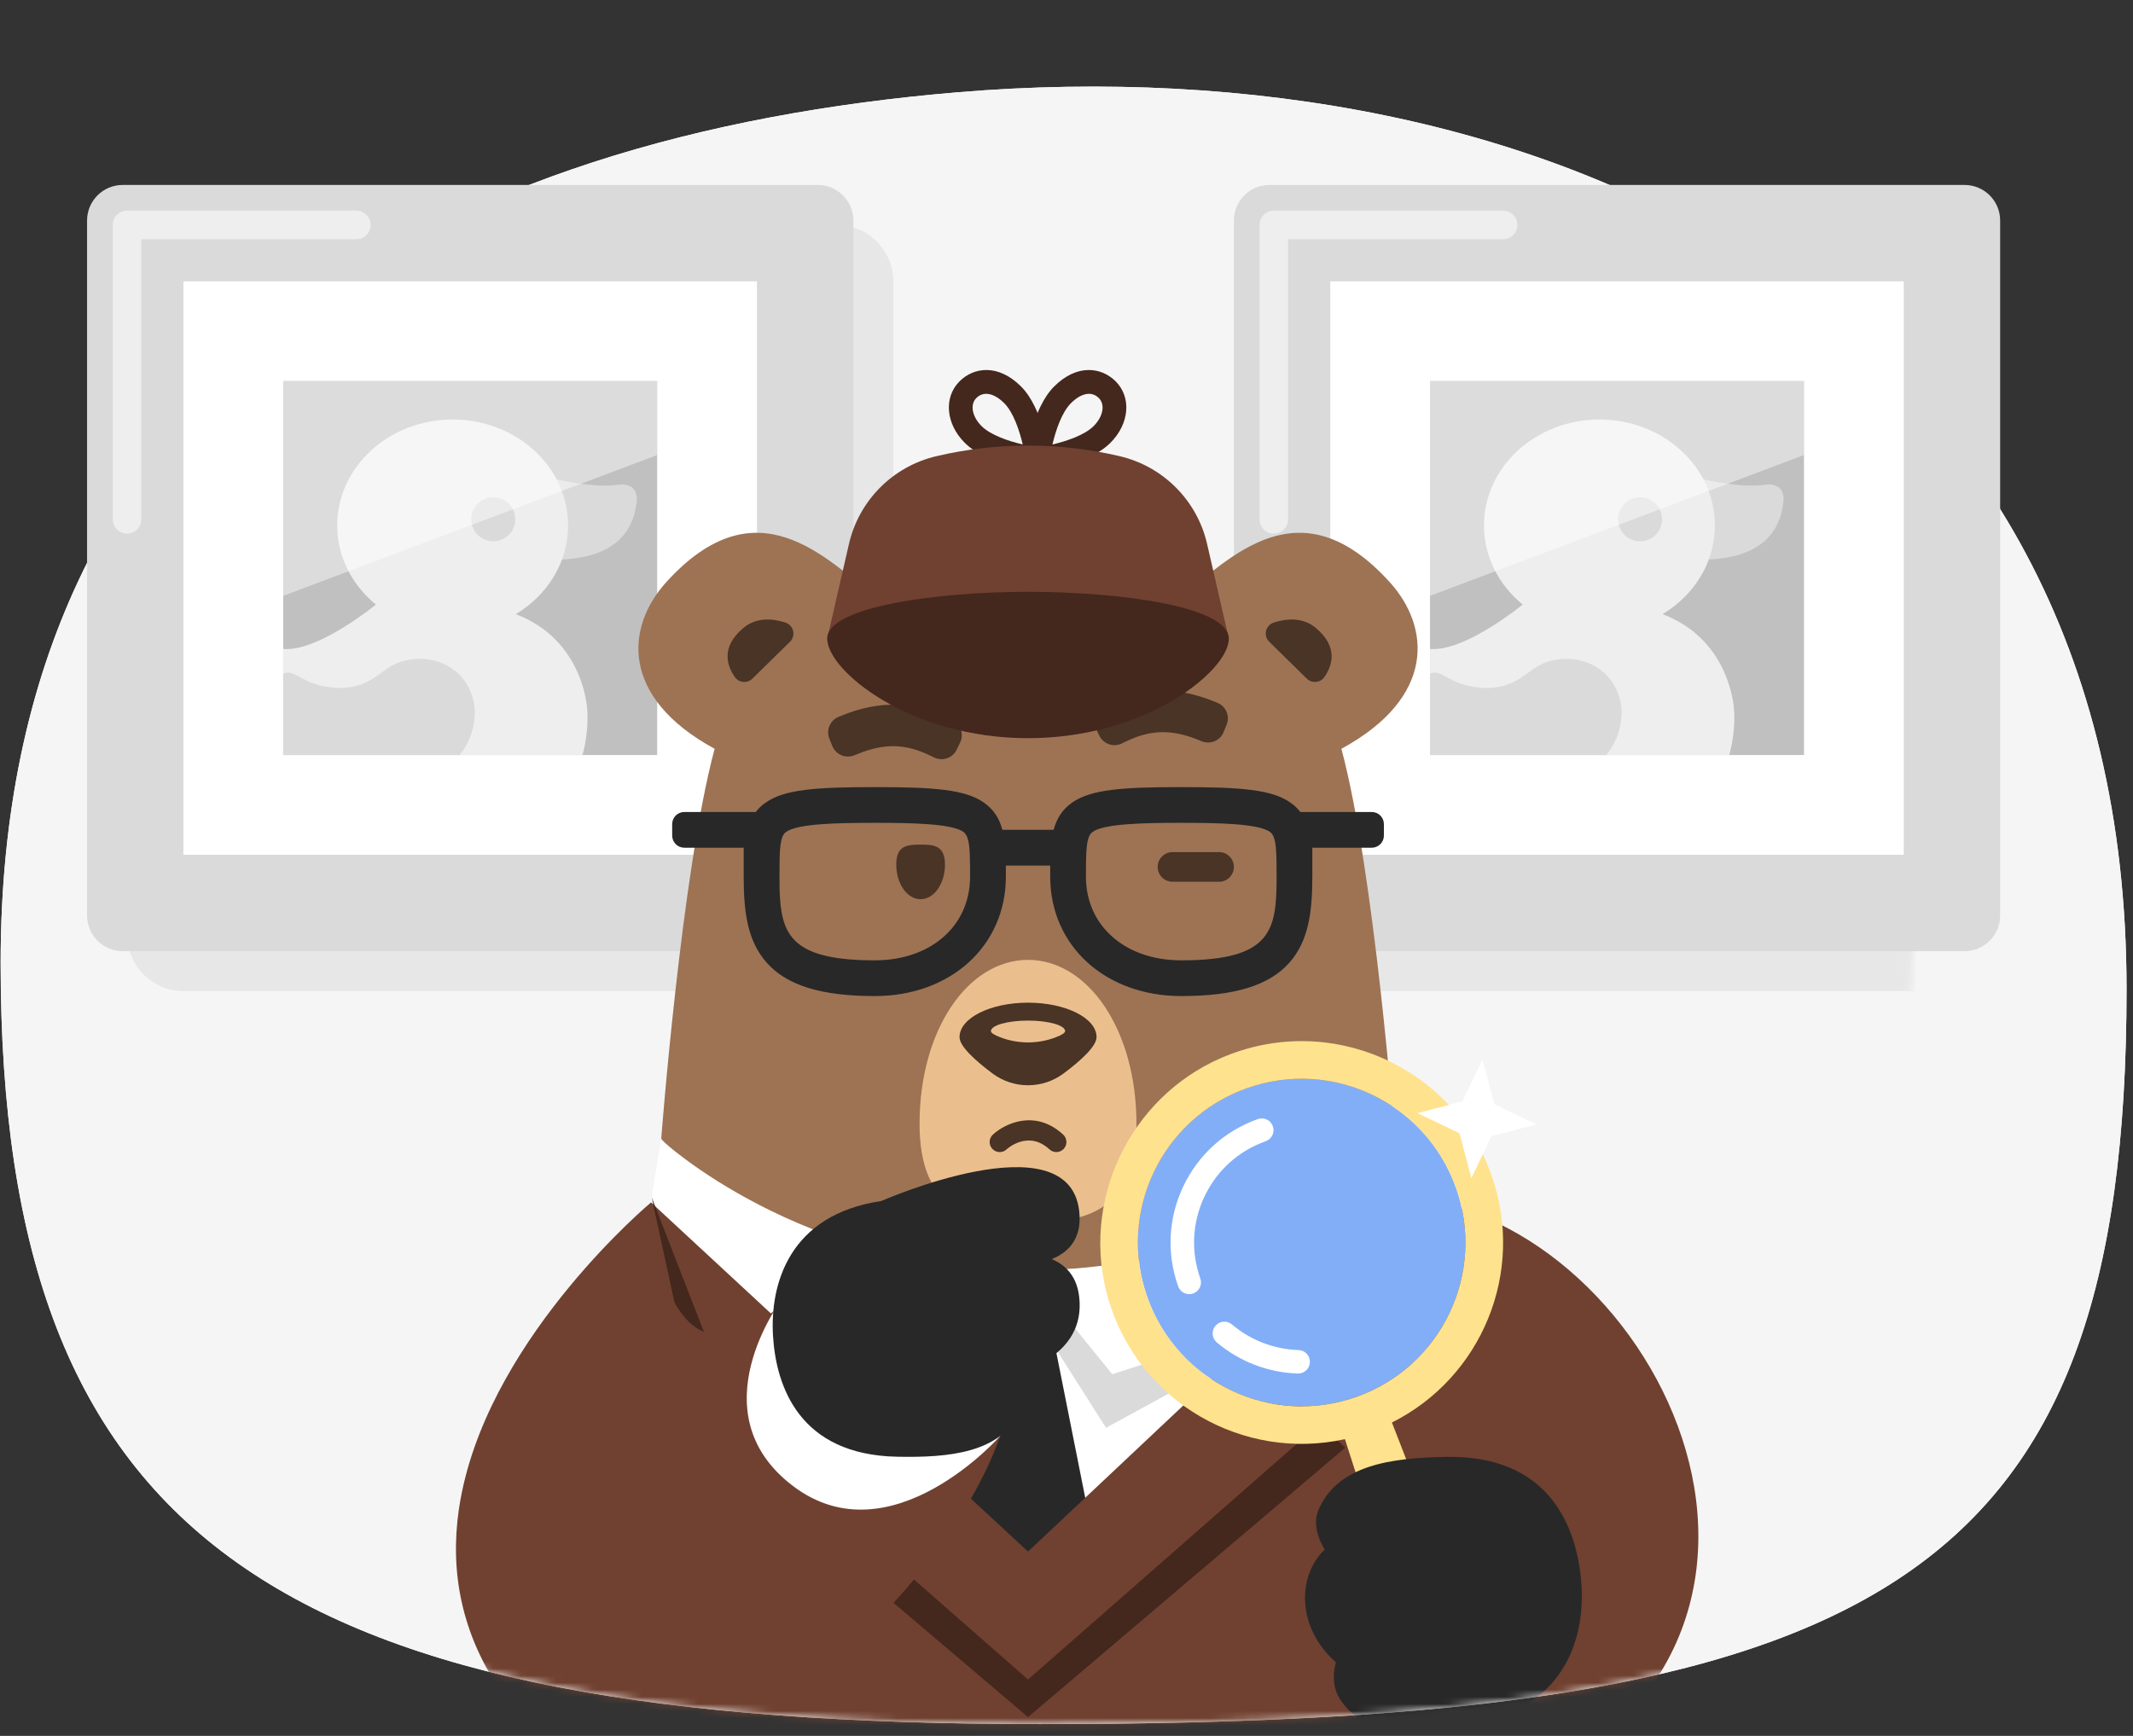 <svg width="301" height="245" viewBox="0 0 301 245" fill="none" xmlns="http://www.w3.org/2000/svg">
<rect x="0" y="0" width="301" height="245" fill="#333333" stroke="none"/>
<path d="M0.09 135.907C0.09 51.373 63.37 19.046 135.09 13.03C217.462 6.121 300.09 43.13 300.09 139.586C300.09 223.467 265.09 243.333 146.757 243.333C40.09 243.333 0.09 218.333 0.09 135.907Z" fill="#F5F5F5"/>
<path d="M0.09 135.907C0.09 51.373 63.37 19.046 135.09 13.03C217.462 6.121 300.09 43.13 300.09 139.586C300.09 223.467 265.09 243.333 146.757 243.333C40.09 243.333 0.09 218.333 0.09 135.907Z" fill="#F5F5F5"/>
<mask id="mask0" mask-type="alpha" maskUnits="userSpaceOnUse" x="0" y="11" width="271" height="208">
<path d="M0.09 122.317C0.09 46.236 57.042 17.141 121.59 11.727C195.724 5.509 270.09 38.817 270.09 125.628C270.09 201.12 238.59 219 132.09 219C36.09 219 0.09 196.5 0.09 122.317Z" fill="#F5F5F5"/>
</mask>
<g mask="url(#mask0)">
<path fill-rule="evenodd" clip-rule="evenodd" d="M179.757 131.88C179.757 136.298 183.339 139.88 187.757 139.88H279.892C284.31 139.88 287.892 136.298 287.892 131.88V39.745C287.892 35.326 284.31 31.745 279.892 31.745H187.757C183.339 31.745 179.757 35.326 179.757 39.745V131.88Z" fill="#E7E7E7"/>
<path d="M17.928 131.88C17.928 136.298 21.509 139.88 25.928 139.88H118.063C122.482 139.88 126.063 136.298 126.063 131.88V39.745C126.063 35.326 122.482 31.745 118.063 31.745H25.928C21.509 31.745 17.928 35.326 17.928 39.745V131.88Z" fill="#E7E7E7"/>
</g>
<path d="M277.233 134.24H179.137C176.364 134.24 174.117 131.992 174.117 129.22V31.125C174.117 28.352 176.364 26.105 179.137 26.105H277.233C280.005 26.105 282.253 28.352 282.253 31.125V129.22C282.253 131.992 280.005 134.24 277.233 134.24Z" fill="#DADADA"/>
<path d="M187.719 120.637H268.65V39.707H187.719V120.637Z" fill="white"/>
<path d="M201.796 106.563H254.569V53.777H201.796V106.563Z" fill="#C0C0C0"/>
<path d="M240.149 67.593C240.149 67.593 245.699 68.983 249.28 68.386C249.28 68.386 252.025 68.028 251.667 70.892C251.309 73.757 249.839 78.983 239.951 78.996C230.063 79.009 240.149 67.593 240.149 67.593Z" fill="#DADADA"/>
<path d="M234.611 86.681C239.06 84.013 241.999 79.401 241.999 74.16C241.999 65.903 234.705 59.21 225.707 59.21C216.71 59.21 209.416 65.903 209.416 74.16C209.416 78.6 211.526 82.589 214.876 85.327C214.653 85.509 207.17 91.612 202.253 91.612C202.171 91.612 202.092 91.608 202.015 91.605C201.941 91.602 201.868 91.599 201.796 91.599V106.562H244.029C245.03 102.868 244.684 100.026 244.684 100.026C244.684 100.026 244.215 90.314 234.614 86.681H234.611Z" fill="#EEEEEE"/>
<path d="M226.681 106.563H201.796V95.071C203.526 94.318 204.341 96.702 208.974 97.061C214.202 97.444 215.511 94.293 218.304 93.427C220.033 92.884 221.899 92.823 223.629 93.391C228.572 95.022 228.807 99.915 228.807 99.915C228.807 99.915 229.239 103.461 226.681 106.563Z" fill="#DADADA"/>
<path d="M234.54 73.294C234.54 71.58 233.151 70.191 231.437 70.191C229.723 70.191 228.334 71.58 228.334 73.294C228.334 75.008 229.723 76.397 231.437 76.397C233.151 76.397 234.54 75.008 234.54 73.294Z" fill="#DADADA"/>
<path opacity="0.45" d="M201.796 84.096L254.569 64.224V53.777H201.796V84.096Z" fill="white"/>
<path d="M179.757 75.313C178.642 75.313 177.738 74.409 177.738 73.294V31.745C177.738 30.63 178.642 29.726 179.757 29.726H212.111C213.225 29.726 214.129 30.63 214.129 31.745C214.129 32.86 213.225 33.763 212.111 33.763H181.775V73.294C181.775 74.409 180.872 75.313 179.757 75.313Z" fill="#EEEEEE"/>
<path d="M115.403 134.24H17.307C14.535 134.24 12.287 131.992 12.287 129.22V31.125C12.287 28.352 14.535 26.105 17.307 26.105H115.403C118.175 26.105 120.423 28.352 120.423 31.125V129.22C120.423 131.992 118.175 134.24 115.403 134.24Z" fill="#DADADA"/>
<path d="M25.89 120.638H106.82V39.707H25.89V120.638Z" fill="white"/>
<path d="M39.966 106.563H92.739V53.778H39.966V106.563Z" fill="#C0C0C0"/>
<path d="M78.32 67.593C78.32 67.593 83.87 68.983 87.45 68.386C87.45 68.386 90.195 68.028 89.838 70.892C89.48 73.757 88.01 78.983 78.122 78.996C68.234 79.009 78.32 67.593 78.32 67.593Z" fill="#DADADA"/>
<path d="M72.781 86.682C77.231 84.013 80.17 79.401 80.17 74.16C80.17 65.904 72.876 59.21 63.878 59.21C54.88 59.21 47.586 65.904 47.586 74.16C47.586 78.601 49.696 82.589 53.046 85.327C52.824 85.509 45.34 91.612 40.423 91.612C40.342 91.612 40.263 91.609 40.186 91.605C40.111 91.602 40.039 91.599 39.966 91.599V106.563H82.2C83.2 102.869 82.855 100.026 82.855 100.026C82.855 100.026 82.385 90.314 72.784 86.682H72.781Z" fill="#EEEEEE"/>
<path d="M64.851 106.563H39.966V95.071C41.696 94.318 42.511 96.702 47.145 97.061C52.371 97.444 53.681 94.293 56.474 93.427C58.204 92.884 60.069 92.823 61.799 93.391C66.742 95.022 66.977 99.915 66.977 99.915C66.977 99.915 67.409 103.461 64.851 106.563Z" fill="#DADADA"/>
<path d="M72.711 73.294C72.711 71.58 71.321 70.191 69.607 70.191C67.893 70.191 66.504 71.58 66.504 73.294C66.504 75.008 67.893 76.397 69.607 76.397C71.321 76.397 72.711 75.008 72.711 73.294Z" fill="#DADADA"/>
<path opacity="0.45" d="M39.966 84.096L92.739 64.224V53.777H39.966V84.096Z" fill="white"/>
<path d="M17.927 75.313C16.812 75.313 15.908 74.409 15.908 73.294V31.745C15.908 30.63 16.812 29.726 17.927 29.726H50.28C51.395 29.726 52.299 30.63 52.299 31.745C52.299 32.86 51.395 33.763 50.28 33.763H19.945V73.294C19.945 74.409 19.042 75.313 17.927 75.313Z" fill="#EEEEEE"/>
<mask id="mask1" mask-type="alpha" maskUnits="userSpaceOnUse" x="0" y="12" width="301" height="232">
<path d="M0.09 135.907C0.09 51.373 63.37 19.046 135.09 13.03C217.462 6.121 300.09 43.13 300.09 139.586C300.09 223.467 265.09 243.333 146.757 243.333C40.09 243.333 0.09 218.333 0.09 135.907Z" fill="#F5F5F5"/>
</mask>
<g mask="url(#mask1)">
<path fill-rule="evenodd" clip-rule="evenodd" d="M196.116 82.166C183.323 68.056 173.632 78.854 166.46 84.301C164.17 85.971 161.951 85.995 158.994 85.822C158.359 84.356 158.417 82.07 159.249 80.589C153.987 79.669 147.782 83.256 147.782 83.256C147.144 81.107 147.877 78.081 148.76 75.128C135.771 76.105 132.686 84.301 125.588 84.301H123.678C116.506 78.854 106.811 68.056 94.019 82.166C88.33 88.441 87.423 98.381 100.846 105.684C96.173 123.059 93.312 160.696 93.312 160.696C93.312 160.696 104.967 179.3 145.068 179.3C185.169 179.3 196.824 160.696 196.824 160.696C196.824 160.696 193.966 123.059 189.292 105.684C202.712 98.381 201.808 88.441 196.116 82.166Z" fill="#9D7354"/>
<path fill-rule="evenodd" clip-rule="evenodd" d="M111.477 90.577C112.352 89.717 111.994 88.243 110.827 87.866C109.122 87.315 106.788 87.047 104.9 88.629C101.643 91.356 102.613 94.025 103.716 95.58C104.29 96.39 105.461 96.481 106.17 95.785L111.477 90.577Z" fill="#493426"/>
<path fill-rule="evenodd" clip-rule="evenodd" d="M179.109 90.577C178.233 89.717 178.592 88.243 179.759 87.866C181.464 87.315 183.798 87.047 185.687 88.629C188.942 91.356 187.973 94.025 186.87 95.58C186.296 96.39 185.125 96.481 184.416 95.785L179.109 90.577Z" fill="#493426"/>
<path fill-rule="evenodd" clip-rule="evenodd" d="M160.371 158.627C160.371 170.747 153.519 172.587 145.068 172.587C136.617 172.587 129.765 170.632 129.765 158.627C129.765 145.307 136.617 135.474 145.068 135.474C153.519 135.474 160.371 145.307 160.371 158.627Z" fill="#EBBF8D"/>
<path fill-rule="evenodd" clip-rule="evenodd" d="M145.069 179.3V270.388H83.99C81.874 226.421 93.304 160.861 93.304 160.861C94.14 161.032 108.388 179.227 145.069 179.3Z" fill="white"/>
<path fill-rule="evenodd" clip-rule="evenodd" d="M145.068 179.3V270.388H206.147C208.263 226.421 196.833 160.861 196.833 160.861C195.997 161.032 181.749 179.227 145.068 179.3Z" fill="white"/>
<path d="M145.069 179.3L145.07 184.199L134.066 201.514L113.553 190.406L105.505 182.723L145.069 179.3Z" fill="#DADADA"/>
<path d="M145.074 179.3L145.072 184.199L156.076 201.514L176.445 190.406L184.32 182.587L145.074 179.3Z" fill="#DADADA"/>
<path d="M198.18 169.002C233.953 171.647 264.324 232.959 210.212 254.948L198.18 169.002Z" fill="#704130"/>
<path d="M148.896 190.055L152.798 179.285L145.068 179.3L137.338 179.285L141.24 190.055L133.248 230.212C133.02 231.361 133.424 232.545 134.309 233.314L142.925 240.806C144.154 241.875 145.982 241.875 147.212 240.806L155.828 233.314C156.712 232.545 157.117 231.361 156.888 230.212L148.896 190.055Z" fill="#282828"/>
<path fill-rule="evenodd" clip-rule="evenodd" d="M145.069 179.3L133.186 193.953L109.102 186.157L91.871 169.707L93.305 160.861C93.305 160.861 113.048 179.3 145.069 179.3Z" fill="white"/>
<path fill-rule="evenodd" clip-rule="evenodd" d="M145.072 179.3L156.956 193.953L181.039 186.157L198.271 169.707L196.836 160.861C196.836 160.861 177.093 179.3 145.072 179.3Z" fill="white"/>
<path fill-rule="evenodd" clip-rule="evenodd" d="M134.997 105.814C134.422 106.993 133.001 107.483 131.821 106.909L131.32 106.665C127.801 104.951 124.831 104.873 121.067 106.396L120.549 106.605C119.334 107.097 117.95 106.511 117.457 105.296L117.039 104.262C116.546 103.046 117.133 101.661 118.349 101.169L118.866 100.96C124.132 98.828 128.906 98.965 133.889 101.392L134.39 101.636C135.569 102.211 136.059 103.632 135.485 104.811L134.997 105.814Z" fill="#493426"/>
<path fill-rule="evenodd" clip-rule="evenodd" d="M154.74 146.382C154.74 147.69 152.449 149.74 150.097 151.499C147.117 153.728 143.028 153.728 140.047 151.499C137.695 149.74 135.404 147.69 135.404 146.382C135.404 143.693 139.732 141.514 145.072 141.514C150.412 141.514 154.74 143.693 154.74 146.382Z" fill="#493426"/>
<path fill-rule="evenodd" clip-rule="evenodd" d="M150.309 145.531C150.309 145.795 149.768 146.096 149.033 146.382C146.49 147.37 143.653 147.37 141.11 146.382C140.376 146.096 139.835 145.795 139.835 145.531C139.835 144.709 142.179 144.042 145.071 144.042C147.964 144.042 150.309 144.709 150.309 145.531Z" fill="#EBBF8D"/>
<path fill-rule="evenodd" clip-rule="evenodd" d="M141.076 162.602C140.694 162.602 140.312 162.448 140.031 162.145C139.499 161.568 139.535 160.669 140.111 160.136C141.827 158.551 146.108 156.512 150.032 160.136C150.609 160.669 150.644 161.568 150.111 162.145C149.579 162.721 148.679 162.756 148.103 162.224C145.106 159.455 142.164 162.11 142.04 162.224C141.767 162.477 141.421 162.602 141.076 162.602Z" fill="#493426"/>
<path fill-rule="evenodd" clip-rule="evenodd" d="M172.029 124.449H165.459C164.304 124.449 163.366 123.512 163.366 122.356C163.366 121.2 164.304 120.263 165.459 120.263H172.029C173.185 120.263 174.122 121.2 174.122 122.356C174.122 123.512 173.185 124.449 172.029 124.449Z" fill="#493426"/>
<path fill-rule="evenodd" clip-rule="evenodd" d="M126.477 122.027C126.477 124.725 128.015 126.912 129.913 126.912C131.811 126.912 133.349 124.725 133.349 122.027C133.349 119.329 131.811 119.207 129.913 119.207C128.015 119.207 126.477 119.329 126.477 122.027Z" fill="#493426"/>
<path fill-rule="evenodd" clip-rule="evenodd" d="M183.501 114.602H193.576C194.521 114.602 195.29 115.363 195.29 116.317V117.93C195.29 118.875 194.521 119.644 193.576 119.644H185.19V123.716C185.19 128.816 184.638 132.83 181.946 135.874C179.094 139.084 174.253 140.581 166.695 140.581C155.975 140.581 148.199 133.491 148.199 123.716V122.17H141.945V123.716C141.945 133.491 134.16 140.581 123.441 140.581C115.892 140.581 111.05 139.084 108.199 135.874C105.498 132.83 104.946 128.816 104.946 123.716V119.644H96.568C95.623 119.644 94.855 118.875 94.855 117.93V116.317C94.855 115.363 95.623 114.602 96.568 114.602H106.644C107.011 114.126 107.454 113.691 108.006 113.306C110.64 111.417 115.089 111.091 123.441 111.091C131.803 111.091 136.251 111.417 138.885 113.306C140.289 114.301 141.042 115.581 141.452 117.119H148.684C149.094 115.581 149.854 114.301 151.251 113.306C153.893 111.417 158.333 111.091 166.695 111.091C175.056 111.091 179.496 111.417 182.138 113.306C182.69 113.691 183.133 114.126 183.501 114.602ZM123.441 135.539C112.497 135.539 110.443 132.426 110.075 126.822C110.011 125.86 109.997 124.824 109.997 123.716C109.997 119.912 110.03 118.055 110.933 117.412C112.58 116.233 118.257 116.132 123.441 116.132C128.633 116.132 134.303 116.233 135.958 117.412C136.282 117.642 136.49 118.036 136.629 118.611C136.877 119.642 136.895 121.273 136.895 123.716C136.895 130.681 131.368 135.539 123.441 135.539ZM166.694 135.539C158.776 135.539 153.241 130.681 153.241 123.716C153.241 119.912 153.282 118.055 154.186 117.412C155.833 116.233 161.511 116.132 166.694 116.132C171.887 116.132 177.555 116.233 179.211 117.412C180.106 118.055 180.148 119.912 180.148 123.716C180.148 131.266 179.521 135.539 166.694 135.539Z" fill="#282828"/>
<path d="M198.18 169.002L145.072 218.984V219.033L145.068 218.984L91.871 169.706C78.537 216.031 79.784 270.388 79.784 270.388H210.362C210.362 270.388 211.514 215.327 198.18 169.002Z" fill="#704130"/>
<path d="M198.18 169.002L188.671 193.478L176.637 195.046L183.394 203.439L145.072 237.044L106.75 203.439L113.506 195.046L101.471 193.478L91.964 169.002L98.038 196.991L107.146 197.612L100.321 204.331L145.072 242.345L189.823 204.331L182.998 197.612L192.106 196.991L198.18 169.002Z" fill="#44271D"/>
<path fill-rule="evenodd" clip-rule="evenodd" d="M155.138 103.832L154.65 102.83C154.075 101.651 154.566 100.23 155.744 99.655L156.246 99.411C161.228 96.984 166.002 96.847 171.268 98.979L171.785 99.188C173.001 99.68 173.588 101.065 173.096 102.281L172.677 103.315C172.185 104.53 170.8 105.116 169.584 104.624L169.068 104.415C165.304 102.892 162.333 102.97 158.814 104.683L158.313 104.927C157.134 105.502 155.712 105.012 155.138 103.832Z" fill="#493426"/>
<path fill-rule="evenodd" clip-rule="evenodd" d="M146.213 66.489L148.349 66.757L148.08 64.621C147.991 63.909 147.119 57.581 144.088 54.549H144.087C140.837 51.298 137.386 51.84 135.409 53.817C133.145 56.082 133.459 59.813 136.141 62.496C139.174 65.528 145.501 66.399 146.213 66.489ZM137.774 56.182C138.175 55.78 138.651 55.583 139.172 55.583C139.956 55.583 140.842 56.033 141.723 56.915C143.002 58.193 143.849 60.729 144.326 62.734C142.321 62.258 139.785 61.41 138.506 60.131C137.172 58.797 136.857 57.1 137.774 56.182Z" fill="#44271D"/>
<path fill-rule="evenodd" clip-rule="evenodd" d="M144.762 64.621L144.493 66.757L146.629 66.488C147.341 66.398 153.668 65.528 156.7 62.495C159.382 59.813 159.697 56.083 157.432 53.817C155.455 51.84 152.004 51.299 148.754 54.549C145.722 57.582 144.851 63.91 144.762 64.621ZM148.513 62.734C148.988 60.732 149.835 58.198 151.119 56.914C152.584 55.449 154.06 55.175 155.067 56.183C155.984 57.099 155.669 58.797 154.336 60.131C153.056 61.411 150.518 62.258 148.513 62.734Z" fill="#44271D"/>
<path d="M158.016 64.386C149.503 62.385 140.641 62.385 132.127 64.386H132.126C125.992 65.828 121.211 70.633 119.801 76.776L116.735 90.133H145.071H173.408L170.342 76.776C168.932 70.633 164.151 65.828 158.016 64.386Z" fill="#704130"/>
<path d="M173.408 90.133C173.408 94.685 161.692 104.185 145.072 104.185C128.452 104.185 116.735 94.685 116.735 90.133C116.735 85.582 132.437 83.528 145.072 83.528C157.939 83.528 173.408 85.582 173.408 90.133Z" fill="#44271D"/>
<path d="M141.154 202.663C139.077 208.545 135.387 214.832 130.715 220.797C130.715 220.797 130.707 220.797 130.699 220.805C114.098 241.979 84.99 259.074 71.075 239.285C64.937 230.559 63.52 221.571 64.747 213.069C64.871 212.196 65.028 211.33 65.209 210.474C69.856 188.073 91.87 169.708 91.87 169.708C91.87 169.708 92.883 197.951 109.245 185.016L134.233 198.84L141.154 202.663Z" fill="#704130"/>
<path fill-rule="evenodd" clip-rule="evenodd" d="M110.458 183.189C110.458 183.189 98.114 199.286 111.913 209.738C125.711 220.191 141.151 202.666 141.151 202.666L110.458 183.189Z" fill="white"/>
<path d="M126.582 205.598C112.809 205.322 109.524 195.687 109.085 188.567C108.632 181.239 111.358 171.427 124.354 169.514C131.36 168.483 139.018 168.105 142.142 173.643C143.453 175.967 142.443 178.528 142.443 178.528C142.443 178.528 145.981 181.502 146.275 186.271C146.587 191.317 143.382 193.736 143.382 193.736C143.382 193.736 145.176 196.574 144.085 198.988C141.324 205.097 133.901 205.744 126.582 205.598Z" fill="#282828"/>
<path d="M142.443 178.528C142.443 178.528 153.331 179.533 152.285 170.858C150.725 157.901 124.354 169.514 124.354 169.514L142.443 178.528Z" fill="#282828"/>
<path d="M143.382 193.736C143.382 193.736 153.331 191.659 152.286 182.983C150.725 170.027 124.354 181.64 124.354 181.64L143.382 193.736Z" fill="#282828"/>
<path d="M205.464 167.644C201.198 155.615 187.989 149.322 175.96 153.588C163.931 157.854 157.638 171.063 161.904 183.092C166.17 195.121 179.379 201.415 191.408 197.148C203.437 192.883 209.73 179.673 205.464 167.644Z" fill="#82AEF8"/>
<path fill-rule="evenodd" clip-rule="evenodd" d="M172.392 149.289C187.644 142.72 205.011 150.474 210.471 165.869C215.32 179.542 209.074 194.443 196.422 200.767L212.713 242.69C213.707 245.245 212.391 248.115 209.807 249.031C207.224 249.948 204.394 248.547 203.555 245.937L189.792 203.117C175.505 206.279 160.753 197.996 156.424 183.423C152.362 169.748 159.29 154.932 172.392 149.289ZM161.904 183.093C166.17 195.121 179.384 201.417 191.412 197.151C203.441 192.886 209.729 179.674 205.462 167.646C201.197 155.617 187.99 149.319 175.962 153.585C163.934 157.85 157.638 171.065 161.904 183.093Z" fill="#FFE28E"/>
<path fill-rule="evenodd" clip-rule="evenodd" d="M183.19 193.856C183.174 193.856 183.157 193.855 183.14 193.855C178.962 193.731 174.903 192.17 171.707 189.459C171.009 188.867 170.923 187.821 171.516 187.122C172.108 186.424 173.154 186.338 173.852 186.931C176.476 189.157 179.809 190.439 183.238 190.541C184.153 190.568 184.873 191.332 184.846 192.247C184.819 193.146 184.083 193.856 183.19 193.856Z" fill="white"/>
<path fill-rule="evenodd" clip-rule="evenodd" d="M167.82 182.652C167.138 182.652 166.499 182.228 166.258 181.548C164.607 176.894 164.867 171.875 166.992 167.416C169.116 162.957 172.849 159.593 177.505 157.942C178.368 157.637 179.314 158.087 179.621 158.951C179.927 159.814 179.475 160.761 178.612 161.066C174.793 162.422 171.728 165.182 169.985 168.843C168.241 172.502 168.028 176.62 169.383 180.44C169.688 181.303 169.237 182.25 168.374 182.557C168.191 182.621 168.004 182.652 167.82 182.652Z" fill="white"/>
<path fill-rule="evenodd" clip-rule="evenodd" d="M216.803 158.684L210.464 160.364L207.634 166.281L205.952 159.942L200.036 157.112L206.375 155.431L209.205 149.515L210.886 155.853L216.803 158.684Z" fill="white"/>
<path d="M204.103 205.62C218.548 205.375 222.365 215.346 223.101 222.791C223.859 230.453 221.384 240.844 207.835 243.352C200.533 244.704 192.523 245.396 189.033 239.713C187.569 237.328 188.528 234.605 188.528 234.605C188.528 234.605 184.705 231.626 184.212 226.638C183.69 221.361 186.955 218.703 186.955 218.703C186.955 218.703 184.964 215.798 186.015 213.226C188.672 206.716 196.426 205.75 204.103 205.62Z" fill="#282828"/>
</g>
</svg>
